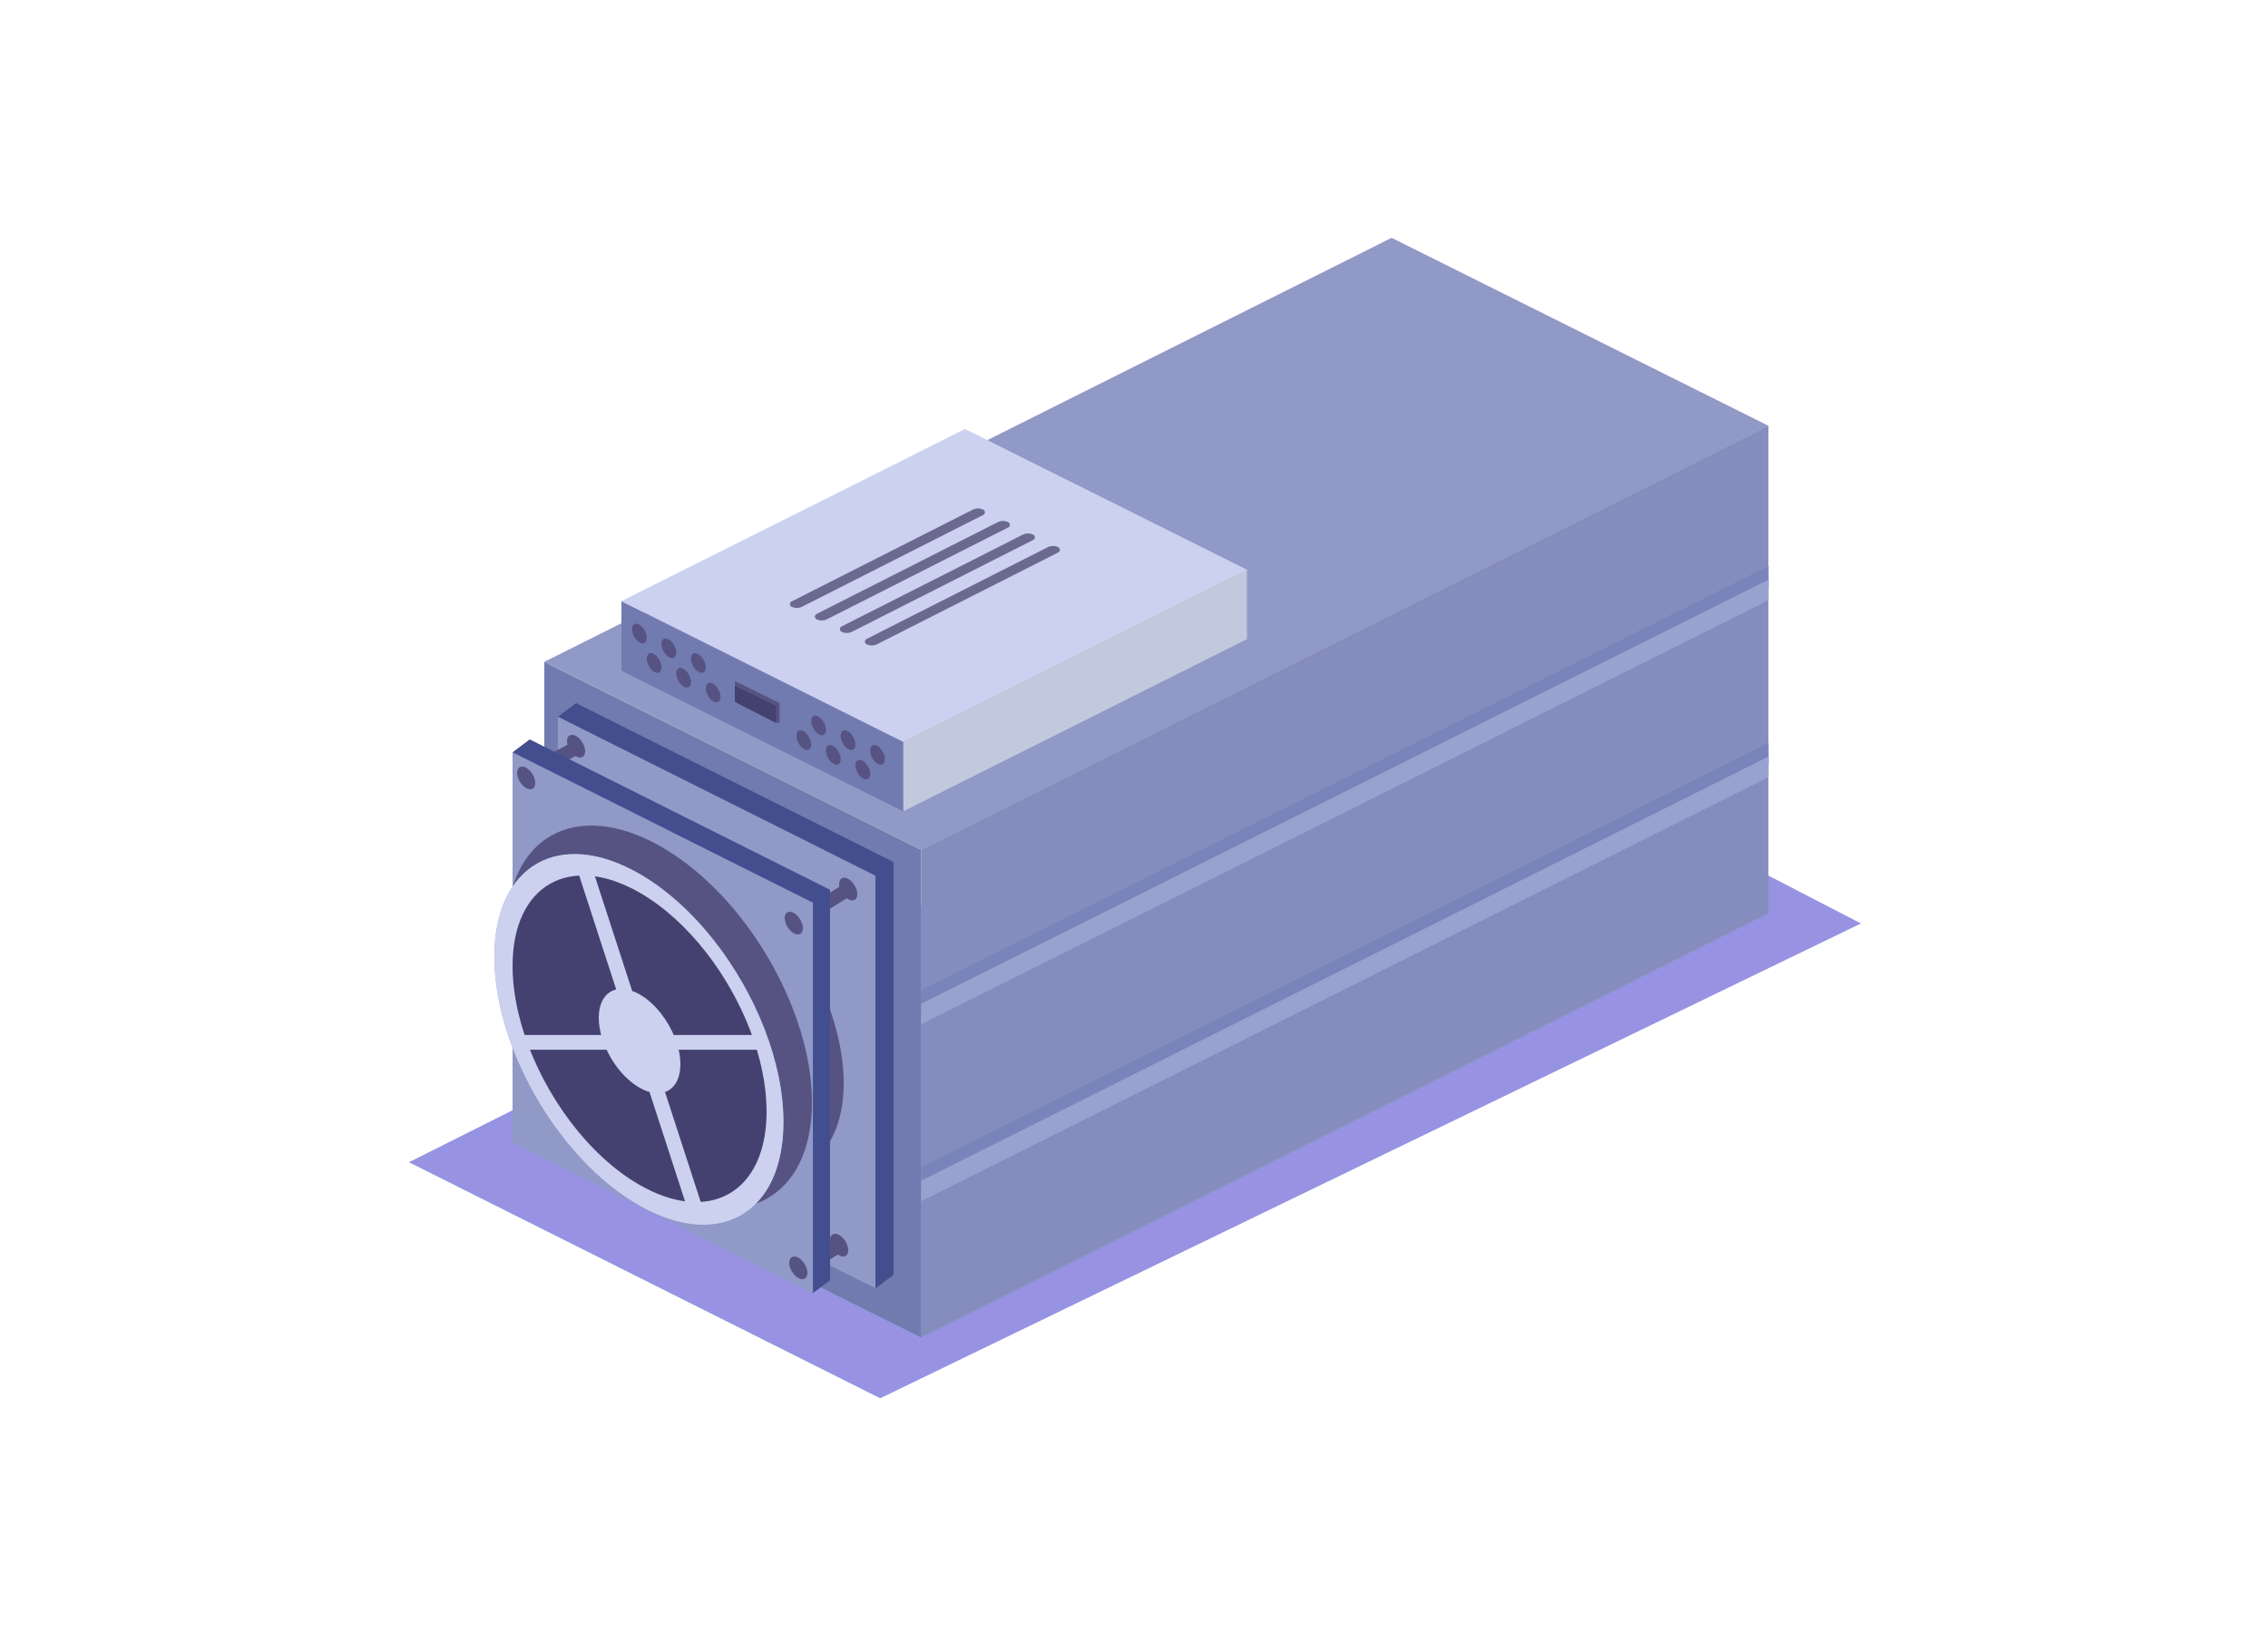 <?xml version="1.0" encoding="utf-8"?>
<svg viewBox="0 0 500 360" xmlns="http://www.w3.org/2000/svg"><defs><filter id="miners-a" width="163.7%" height="227.9%" x="-31.9%" y="-64%" filterUnits="objectBoundingBox"><feGaussianBlur in="SourceGraphic" stdDeviation="34"/></filter></defs><g fill="none" fill-rule="evenodd" transform="translate(90 52)"><polygon fill="#9793E2" points=".151 204.218 214.329 96.775 320.261 151.577 104.049 256.253" filter="url(#miners-a)"/><g transform="translate(30)"><polygon fill="#727BAF" points="83.077 242.86 0 201.425 0 93.903 83.077 135.338"/><g transform="translate(3 103)"><path fill="#434E8F" d="M74 126c-2.631 2.022-3.965 3.024-4.002 3.006-.036-.018-22.035-12.703-65.998-38.055L0 3.007 4 0l70 35.05V126z"/><polygon fill="#9199C6" points="70 129 0 93.951 0 3 70 38.049"/></g><path fill="#565382" d="M37.108 137.89C21.088 128.846 8.054 136.109 8 154.12c-.013 4.944.955 10.185 2.703 15.388 4.593 13.704 14.598 27.05 26.216 33.611 15.993 9.032 29.027 1.763 29.08-16.242.041-11.816-5.527-25.322-13.873-35.772-4.382-5.474-9.517-10.106-15.018-13.214"/><path fill="#6D6AA1" d="M32.108 140.89C16.088 131.846 3.054 139.109 3 157.12c-.013 4.944.955 10.185 2.703 15.388 4.593 13.704 14.598 27.05 26.216 33.611 15.993 9.032 29.027 1.763 29.08-16.242.041-11.816-5.527-25.322-13.873-35.772-4.382-5.474-9.517-10.106-15.018-13.214"/><polygon fill="#858DBE" points="83.077 242.8 269.864 149.322 269.864 41.8 83.077 135.278"/><polygon fill="#7984BB" points="83.077 170.8 269.864 77.322 269.864 72.8 83.077 166.278"/><polygon fill="#7984BB" points="83.077 209.8 269.864 116.322 269.864 111.8 83.077 205.278"/><polygon fill="#99A2CF" points="83.077 173.8 269.864 80.322 269.864 75.8 83.077 169.278"/><polygon fill="#99A2CF" points="83.077 212.8 269.864 119.322 269.864 114.8 83.077 208.278"/><polygon fill="#9199C6" points="0 93.903 186.787 .425 269.864 41.861 83.077 135.338"/><polygon fill="#9199C6" points="19 90.759 182.348 9 245.419 41.094 82.071 122.853"/></g><g transform="translate(47 42)"><polygon fill="#727BAF" points="62.154 84.895 0 53.861 0 38.521 62.154 69.555"/><polygon fill="#C2C8DE" points="62.154 84.85 137.907 46.902 137.907 31.562 62.154 69.509"/><polygon fill="#CBD1EF" points="0 38.521 75.753 .573 137.907 31.607 62.154 69.555"/><path fill="#6B6990" d="M37.501 38.598l39.919-20.22c.734-.373 1.6-.38 2.34-.021a.648.648 0 0 1 .01 1.16L39.853 39.74c-.734.371-1.6.379-2.34.02a.648.648 0 0 1-.01-1.16zm5.51 2.758l39.92-20.222c.734-.372 1.6-.379 2.34-.02a.648.648 0 0 1 .01 1.16L45.362 42.497c-.734.372-1.6.38-2.34.02a.648.648 0 0 1-.01-1.16zm5.511 2.757l39.919-20.221c.734-.372 1.6-.38 2.34-.02a.648.648 0 0 1 .01 1.16L50.874 45.253c-.734.372-1.6.38-2.34.02a.648.648 0 0 1-.011-1.16zm5.51 2.757l39.92-20.22c.734-.373 1.6-.38 2.34-.021a.648.648 0 0 1 .01 1.16L56.383 48.011c-.734.372-1.6.379-2.34.02a.648.648 0 0 1-.01-1.16z"/></g><g fill="#565382" transform="translate(85 105)"><path d="M5.467.981c-.898-.537-1.629-.106-1.632.963 0 .294.054.605.152.914.257.813.818 1.606 1.47 1.995.895.536 1.626.105 1.629-.964.002-.702-.31-1.503-.778-2.124a3.058 3.058 0 0 0-.841-.784m6.501 3.25c-.898-.537-1.628-.106-1.631.963-.001.294.053.605.151.914.258.813.818 1.606 1.47 1.995.896.536 1.626.105 1.63-.964.001-.702-.31-1.503-.778-2.124a3.058 3.058 0 0 0-.842-.784m6.501 3.25c-.898-.537-1.628-.106-1.631.963 0 .294.053.605.151.914.258.813.818 1.606 1.47 1.995.896.536 1.626.105 1.63-.964.002-.702-.31-1.503-.778-2.124a3.058 3.058 0 0 0-.842-.784M2.216 4.231c-.898-.537-1.628-.106-1.631.963-.001.294.053.605.151.914.258.813.818 1.606 1.47 1.995.896.536 1.626.105 1.63-.964.002-.702-.31-1.503-.778-2.124a3.058 3.058 0 0 0-.842-.784m6.501 3.25c-.898-.537-1.628-.106-1.631.963 0 .294.054.605.151.914.258.813.819 1.606 1.47 1.995.896.536 1.627.105 1.63-.964.002-.702-.31-1.503-.778-2.124a3.058 3.058 0 0 0-.842-.784m6.502 3.25c-.898-.537-1.629-.106-1.632.963 0 .294.054.605.152.914.257.813.818 1.606 1.469 1.995.896.536 1.627.105 1.63-.964.002-.702-.31-1.503-.778-2.124a3.058 3.058 0 0 0-.841-.784"/></g><g fill="#565382" transform="translate(49 85)"><path d="M1.966.731C1.068.194.337.625.334 1.694c0 .294.054.605.152.914.257.813.818 1.606 1.469 1.995.896.536 1.627.105 1.63-.964.002-.702-.31-1.503-.778-2.124a3.058 3.058 0 0 0-.841-.784m6.5 3.25c-.897-.537-1.628-.106-1.63.963-.001.294.053.605.15.914.258.813.819 1.606 1.47 1.995.896.536 1.627.105 1.63-.964.002-.702-.31-1.503-.778-2.124a3.058 3.058 0 0 0-.841-.784m6.501 3.25c-.898-.537-1.628-.106-1.631.963-.001.294.053.605.151.914.258.813.818 1.606 1.47 1.995.896.536 1.626.105 1.63-.964.001-.702-.31-1.503-.778-2.124a3.058 3.058 0 0 0-.842-.784m-9.752 0c-.898-.537-1.628-.106-1.631.963-.001.294.053.605.151.914.258.813.818 1.606 1.47 1.995.896.536 1.626.105 1.63-.964.002-.702-.31-1.503-.778-2.124a3.058 3.058 0 0 0-.842-.784m6.501 3.25c-.898-.537-1.628-.106-1.631.963 0 .294.054.605.151.914.258.813.819 1.606 1.47 1.995.896.536 1.627.105 1.63-.964.002-.702-.31-1.503-.778-2.124a3.058 3.058 0 0 0-.842-.784m6.502 3.25c-.898-.537-1.629-.106-1.632.963 0 .294.054.605.152.914.257.813.818 1.606 1.469 1.995.896.536 1.627.105 1.63-.964.002-.702-.31-1.503-.778-2.124a3.058 3.058 0 0 0-.841-.784"/></g><g transform="translate(72 98)"><path fill="#565382" d="M9.874 9.25c-.49.1-.835.1-1.032 0-.196-.098-3.139-1.63-8.827-4.592V.152l9.86 4.83v4.269z"/><path fill="#444170" d="M9.103 9.37C3.034 6.31 0 4.742 0 4.667v-3.48l9.103 4.454V9.37z"/></g><polygon fill="#565382" points="83.071 146.248 99.035 146.254 99.033 149.275 83.071 149.248" transform="rotate(-32 91.053 147.761)"/><polygon fill="#565382" points="83.983 224.101 96.569 224.033 96.566 227.054 83.983 227.101" transform="rotate(-32 90.276 225.567)"/><polygon fill="#565382" points="23.661 114.44 38.394 114.675 38.391 117.695 23.661 117.44" transform="rotate(-29 31.027 116.067)"/><g transform="translate(23 110)"><path fill="#434E8F" d="M70 120.215c-2.49 1.914-3.75 2.862-3.785 2.845-.035-.018-20.845-12.02-62.431-36.007L0 3.845 3.784 1 70 34.162v86.053z"/><polygon fill="#9199C6" points="66.216 123.054 0 89.892 0 3.838 66.216 37.001"/><path fill="#565382" d="M62.007 39.266c-1.104-.62-2.003-.122-2.007 1.112 0 .339.066.698.186 1.054.317.939 1.007 1.853 1.808 2.302 1.103.619 2.002.12 2.006-1.112.003-.81-.381-1.735-.957-2.45a3.68 3.68 0 0 0-1.036-.906m12-7.5c-1.104-.62-2.003-.122-2.007 1.112 0 .339.066.698.186 1.054.317.939 1.007 1.853 1.808 2.302 1.103.619 2.002.12 2.006-1.112.003-.81-.381-1.735-.957-2.45a3.68 3.68 0 0 0-1.036-.906m-71-24.5C1.903 6.646 1.004 7.144 1 8.378c0 .339.066.698.186 1.054.317.939 1.007 1.853 1.808 2.302 1.103.619 2.002.12 2.006-1.112.003-.81-.381-1.735-.957-2.45a3.68 3.68 0 0 0-1.036-.906m11-7C12.903-.354 12.004.144 12 1.378c0 .339.066.698.186 1.054.317.939 1.007 1.853 1.808 2.302 1.103.619 2.002.12 2.006-1.112.003-.81-.381-1.735-.957-2.45a3.68 3.68 0 0 0-1.036-.906m49 115c-1.104-.62-2.003-.122-2.007 1.112 0 .339.066.698.186 1.054.317.939 1.007 1.853 1.808 2.302 1.103.619 2.002.12 2.006-1.112.003-.81-.381-1.735-.957-2.45a3.68 3.68 0 0 0-1.036-.906m9-5c-1.104-.62-2.003-.122-2.007 1.112 0 .339.066.698.186 1.054.317.939 1.007 1.853 1.808 2.302 1.103.619 2.002.12 2.006-1.112.003-.81-.381-1.735-.957-2.45a3.68 3.68 0 0 0-1.036-.906"/></g><g transform="translate(19 130)"><path fill="#565382" d="M36.472 4.499C17.88-5.961 2.755 2.438 2.692 23.264 2.677 28.98 3.801 35.041 5.83 41.057c5.33 15.846 16.94 31.278 30.423 38.864C54.812 90.365 69.937 81.959 70 61.14c.047-13.662-6.415-29.278-16.1-41.362-5.086-6.33-11.045-11.685-17.428-15.28"/><path fill="#9199C6" d="M31.978 10.641C14.378.515.06 8.646 0 28.807c-.015 5.534 1.05 11.402 2.97 17.225 5.045 15.34 16.037 30.28 28.8 37.624 17.57 10.11 31.888 1.973 31.948-18.182.044-13.226-6.073-28.344-15.241-40.042-4.815-6.127-10.456-11.312-16.499-14.791"/><path fill="#CBD1EF" d="M31.978 10.641C14.378.515.06 8.646 0 28.807c-.015 5.534 1.05 11.402 2.97 17.225 5.045 15.34 16.037 30.28 28.8 37.624 17.57 10.11 31.888 1.973 31.948-18.182.044-13.226-6.073-28.344-15.241-40.042-4.815-6.127-10.456-11.312-16.499-14.791"/><path fill="#444170" d="M32.105 14.837C16.636 5.916 4.052 13.08 4 30.844c-.013 4.876.922 10.046 2.61 15.177 4.434 13.517 14.095 26.68 25.311 33.151C47.364 88.081 59.947 80.911 60 63.152c.039-11.654-5.337-24.974-13.395-35.282-4.232-5.398-9.19-9.967-14.5-13.033"/><path fill="#CBD1EF" d="M32.034 37.226c-4.972-2.85-9.017-.562-9.034 5.113-.004 1.558.296 3.21.839 4.848 1.425 4.318 4.53 8.523 8.136 10.59 4.963 2.846 9.008.556 9.025-5.117.013-3.723-1.716-7.978-4.306-11.27-1.36-1.725-2.953-3.185-4.66-4.164"/><rect width="53.85" height="3.25" x="5.418" y="46.167" fill="#CBD1EF"/><rect width="81.85" height="3.25" x="-8.582" y="46.167" fill="#CBD1EF" transform="rotate(-108 32.343 47.792)"/></g></g></svg>